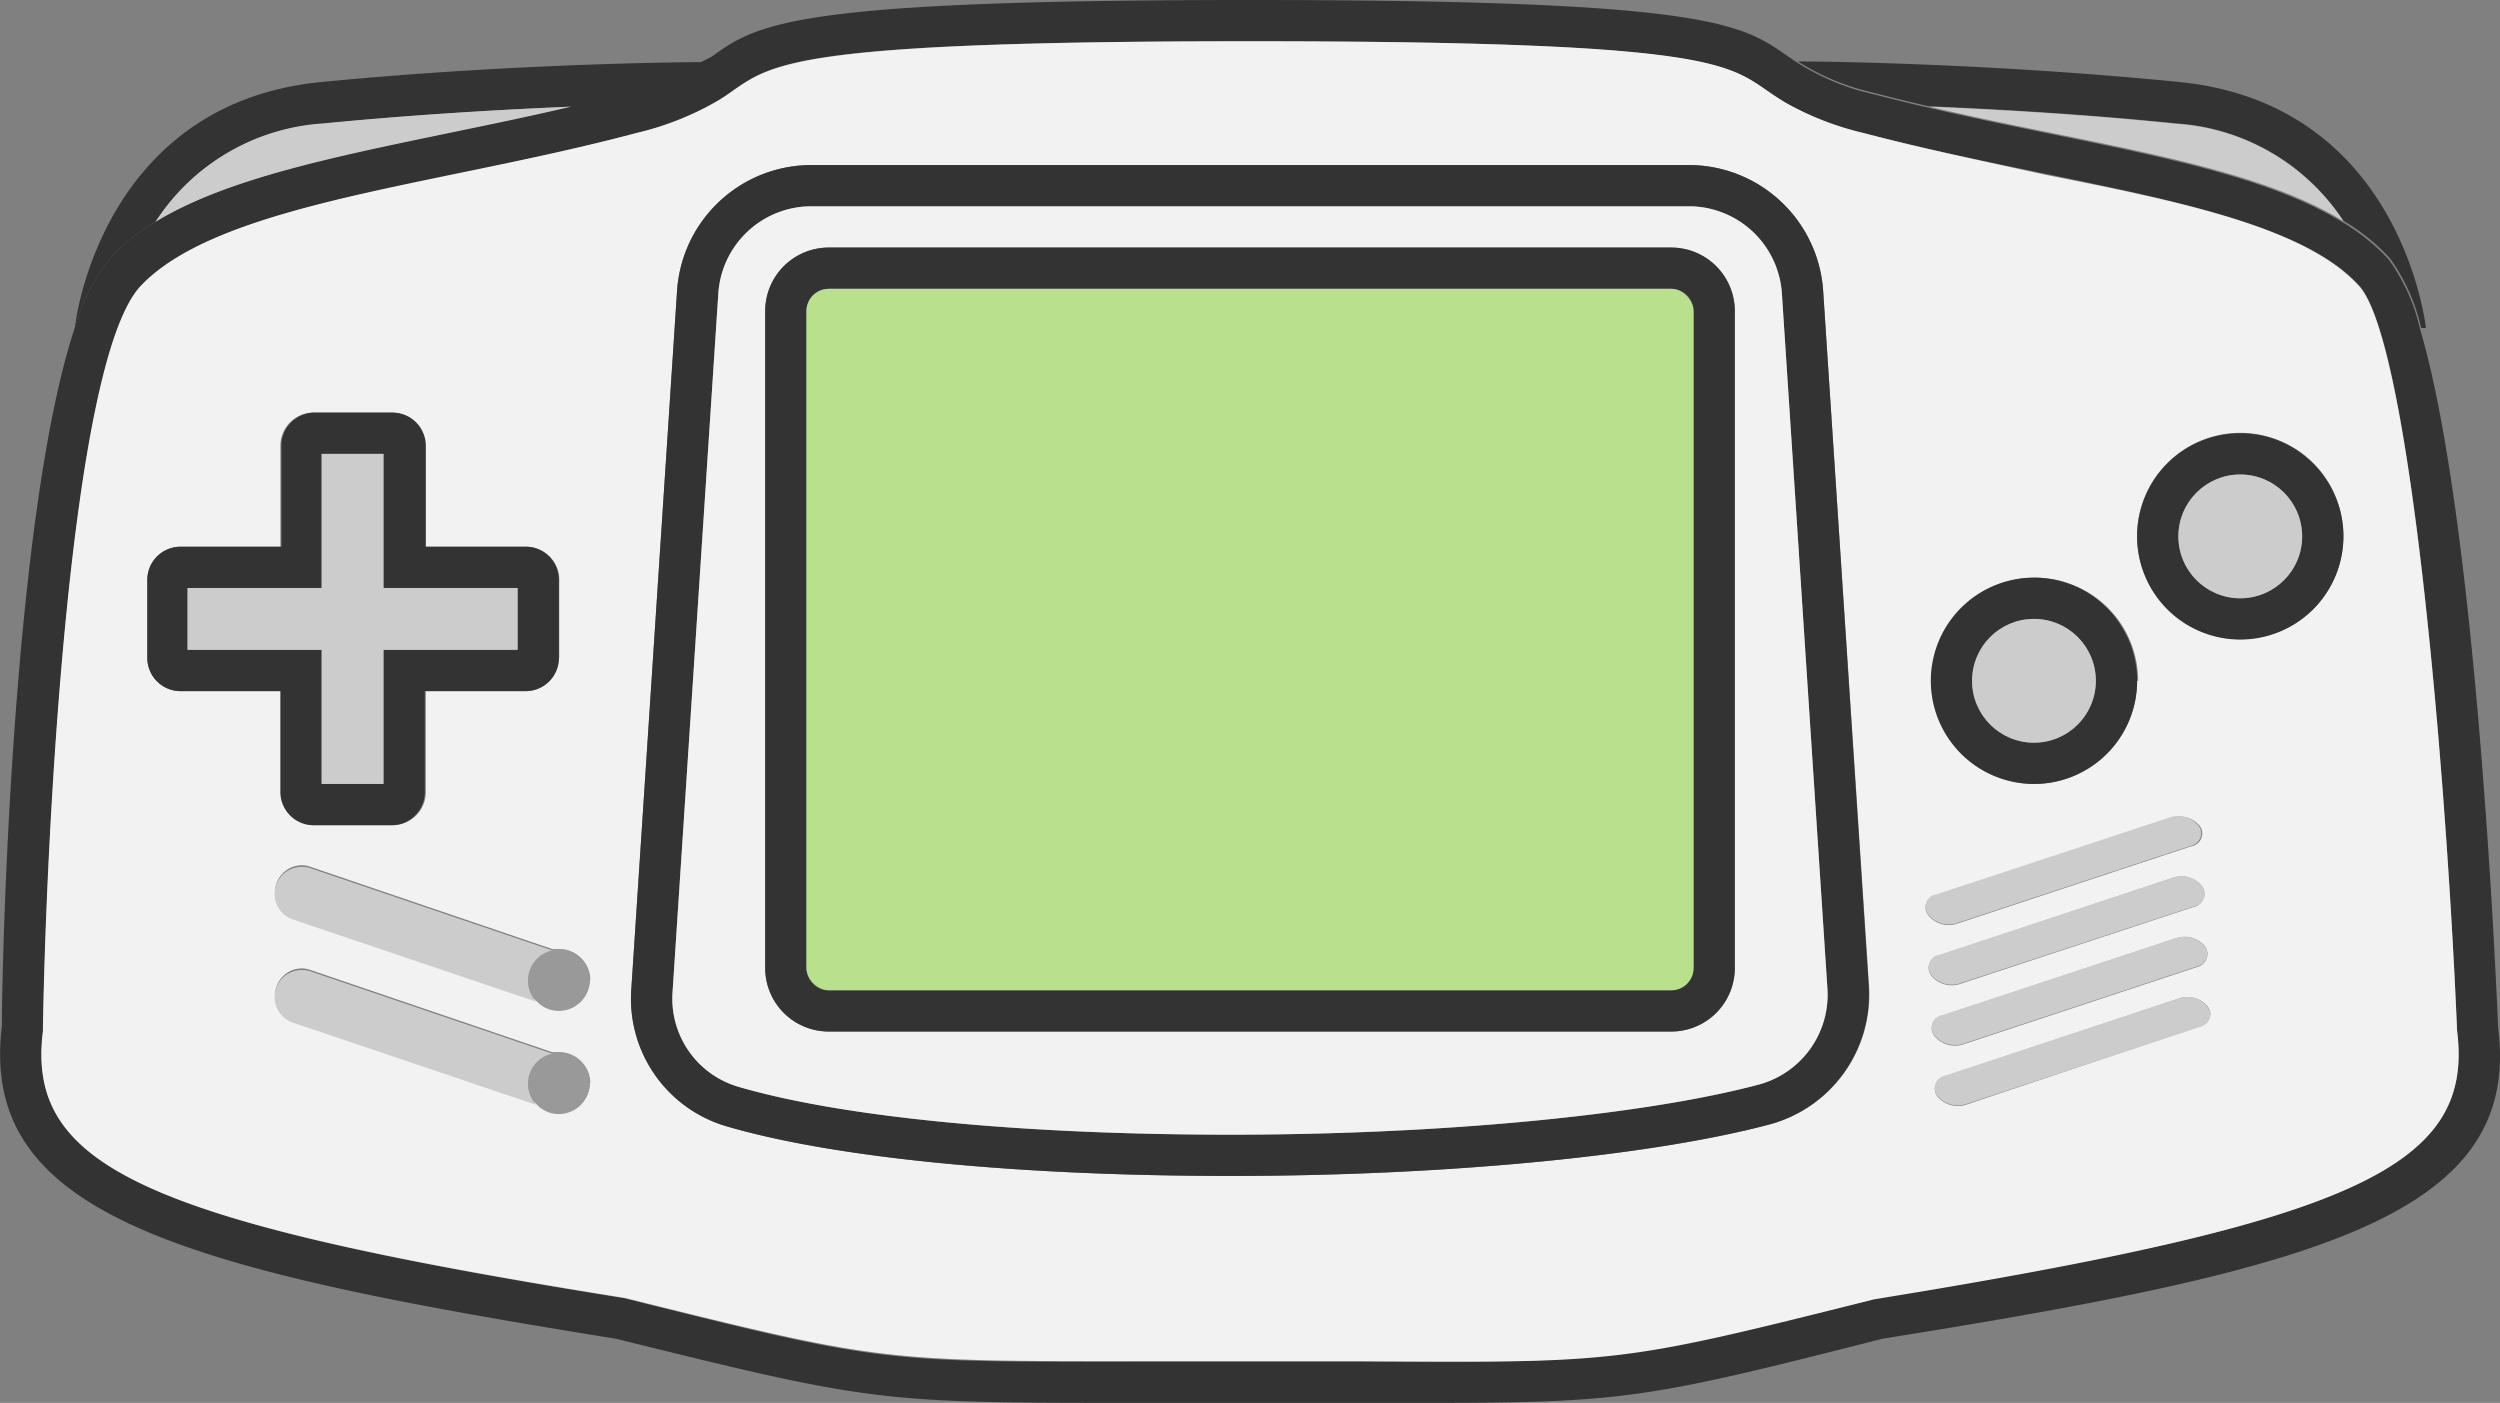 <svg xmlns="http://www.w3.org/2000/svg" viewBox="0 0 121.18 68"><rect x="0" y="0" width="121.18" height="68" fill="#808080" stroke="none"/><title>资源 2</title><path d="M121.34,50.06c1.15,9.11-8.69,11.71-29.84,15.08C80.27,68,79,68.25,69.61,68.25H55.52c-12.62,0-12.86,0-25.42-3.11C9.07,61.77-.78,59.18.34,50c0-3.05.5-24.7,3.54-33.88a9.47,9.47,0,0,1,1.73-3.39A10.3,10.3,0,0,1,7.79,11c3.4-2.09,8.52-3.14,14.26-4.33,1.93-.4,3.9-.8,5.88-1.27h0c.88-.2,1.76-.42,2.64-.65a11.86,11.86,0,0,0,3.7-1.51h0L34.74,3C37,1.38,38.67.25,60.84.25S84.66,1.38,86.94,3l.45.3h0a11.62,11.62,0,0,0,3.68,1.52c.89.23,1.77.45,2.66.65h0c2,.47,4,.88,5.91,1.27,5.69,1.16,10.77,2.2,14.15,4.28a10.05,10.05,0,0,1,2.24,1.8,9.3,9.3,0,0,1,1.53,3.4C120.23,25.21,121.22,47.18,121.34,50.06ZM91.1,63.19c23.29-3.73,29.08-6.39,28.25-13-.53-12.57-2.27-33.39-4.75-36.11C112,11.24,105.82,10,99.29,8.65c-2.84-.58-5.78-1.18-8.7-1.95a14.38,14.38,0,0,1-3.75-1.45c-.4-.22-.72-.44-1-.65-1.91-1.31-3.42-2.35-25-2.35s-23.06,1-25,2.35c-.31.21-.63.43-1,.65A14.38,14.38,0,0,1,31.09,6.7c-2.9.77-5.82,1.37-8.64,2C15.92,10,9.74,11.27,7.07,14.13c-3.48,3.71-4.59,27.23-4.73,36v.11c-.83,6.57,5,9.23,28.17,12.94,12.41,3.11,12.41,3.11,25,3.07H66.16C78.77,66.28,78.77,66.28,91.1,63.19Z" transform="translate(-0.25 -0.25)" style="fill:#333"/><path d="M119.35,50.23c.83,6.57-5,9.23-28.25,13-12.33,3.09-12.33,3.09-24.94,3H55.52c-12.61,0-12.61,0-25-3.07C7.29,59.46,1.5,56.8,2.33,50.23v-.11c.14-8.76,1.25-32.28,4.73-36C9.74,11.27,15.92,10,22.45,8.65c2.82-.58,5.74-1.18,8.64-1.95a14.38,14.38,0,0,0,3.75-1.45c.4-.22.72-.44,1-.65,1.91-1.31,3.42-2.35,25-2.35s23.06,1,25,2.35c.31.21.63.43,1,.65A14.38,14.38,0,0,0,90.59,6.7c2.92.77,5.86,1.37,8.7,2C105.82,10,112,11.24,114.6,14.12,117.08,16.84,118.82,37.66,119.35,50.23Zm-5.51-24a5,5,0,1,0-5,5A5,5,0,0,0,113.84,26.25Zm-6.45,23.18a.62.62,0,0,0-.13-.37,1.26,1.26,0,0,0-1.36-.4L94.56,52.41a.62.62,0,0,0-.39,1,1.3,1.3,0,0,0,1.37.39L106.88,50A.66.66,0,0,0,107.39,49.43Zm-.14-2.93a.62.62,0,0,0-.13-.37,1.28,1.28,0,0,0-1.36-.39L94.41,49.48a.61.61,0,0,0-.38,1,1.29,1.29,0,0,0,1.36.4l11.34-3.75A.67.67,0,0,0,107.25,46.5Zm-.15-2.92a.62.62,0,0,0-.13-.37,1.27,1.27,0,0,0-1.36-.4L94.26,46.56a.61.61,0,0,0-.38,1,1.28,1.28,0,0,0,1.36.39l11.35-3.74A.66.66,0,0,0,107.1,43.58ZM107,40.65a.62.62,0,0,0-.13-.37,1.28,1.28,0,0,0-1.36-.39L94.12,43.63a.61.61,0,0,0-.39,1,1.27,1.27,0,0,0,1.36.4l11.35-3.75A.65.65,0,0,0,107,40.65Zm-3.11-7.4a5,5,0,1,0-5,5A5,5,0,0,0,103.84,33.25ZM86,54.76a6.52,6.52,0,0,0,4.85-6.7L88.62,14.32a6.53,6.53,0,0,0-6.51-6.07H39.58a6.53,6.53,0,0,0-6.51,6.07L30.85,48.21a6.44,6.44,0,0,0,4.67,6.65c5.23,1.52,14.11,2.39,24.38,2.39S80.19,56.3,86,54.76Zm-57.14-7a1.5,1.5,0,0,0-1.5-1.5,1.12,1.12,0,0,0-.32,0l-11.76-4a1.22,1.22,0,0,0-.41-.07,1.31,1.31,0,0,0-.43,2.54l11.84,4a1.45,1.45,0,0,0,1.08.47A1.5,1.5,0,0,0,28.84,47.75Zm0,5a1.5,1.5,0,0,0-1.5-1.5,1.12,1.12,0,0,0-.32,0l-11.76-4a1.22,1.22,0,0,0-.41-.07,1.31,1.31,0,0,0-.43,2.54l11.84,4a1.45,1.45,0,0,0,1.08.47A1.5,1.5,0,0,0,28.84,52.75Zm-1.5-20.61V28.36a1.61,1.61,0,0,0-1.61-1.61H20.84V21.86a1.61,1.61,0,0,0-1.61-1.61H15.45a1.61,1.61,0,0,0-1.61,1.61v4.89H9a1.61,1.61,0,0,0-1.61,1.61v3.78A1.61,1.61,0,0,0,9,33.75h4.89v4.89a1.61,1.61,0,0,0,1.61,1.61h3.78a1.61,1.61,0,0,0,1.61-1.61V33.75h4.89A1.61,1.61,0,0,0,27.34,32.14Z" transform="translate(-0.25 -0.25)" style="fill:#f2f2f2"/><path d="M117.84,16.15l-.23,0a9.3,9.3,0,0,0-1.53-3.4,10.05,10.05,0,0,0-2.24-1.8,10.51,10.51,0,0,0-8.1-4.72c-4.4-.45-8.63-.69-12-.83h0c-.89-.2-1.77-.42-2.66-.65a11.62,11.62,0,0,1-3.68-1.52c2.15,0,10,.15,18.53,1C116.63,5.32,117.82,16,117.84,16.15Z" transform="translate(-0.25 -0.25)" style="fill:#333"/><path d="M108.84,21.25a5,5,0,1,1-5,5A5,5,0,0,1,108.84,21.25Zm3,5a3,3,0,1,0-3,3A3,3,0,0,0,111.84,26.25Z" transform="translate(-0.25 -0.25)" style="fill:#333"/><path d="M105.74,6.25a10.51,10.51,0,0,1,8.1,4.72c-3.38-2.08-8.46-3.12-14.15-4.28-1.94-.39-3.92-.8-5.91-1.27C97.11,5.56,101.34,5.8,105.74,6.25Z" transform="translate(-0.25 -0.25)" style="fill:#ccc"/><circle cx="108.59" cy="26" r="3" style="fill:#ccc"/><path d="M107.26,49.06a.62.62,0,0,1,.13.37.66.66,0,0,1-.51.6L95.54,53.77a1.3,1.3,0,0,1-1.37-.39.62.62,0,0,1,.39-1l11.34-3.75A1.26,1.26,0,0,1,107.26,49.06Z" transform="translate(-0.25 -0.25)" style="fill:#ccc"/><path d="M107.12,46.13a.62.62,0,0,1,.13.37.67.67,0,0,1-.52.6L95.39,50.85a1.29,1.29,0,0,1-1.36-.4.61.61,0,0,1,.38-1l11.35-3.74A1.28,1.28,0,0,1,107.12,46.13Z" transform="translate(-0.25 -0.25)" style="fill:#ccc"/><path d="M107,43.21a.62.62,0,0,1,.13.37.66.66,0,0,1-.51.6L95.24,47.92a1.28,1.28,0,0,1-1.36-.39.61.61,0,0,1,.38-1l11.35-3.75A1.27,1.27,0,0,1,107,43.21Z" transform="translate(-0.25 -0.25)" style="fill:#ccc"/><path d="M106.82,40.28a.62.62,0,0,1,.13.37.65.65,0,0,1-.51.6L95.09,45a1.27,1.27,0,0,1-1.36-.4.61.61,0,0,1,.39-1l11.34-3.74A1.28,1.28,0,0,1,106.82,40.28Z" transform="translate(-0.25 -0.25)" style="fill:#ccc"/><path d="M98.84,28.25a5,5,0,1,1-5,5A5,5,0,0,1,98.84,28.25Zm3,5a3,3,0,1,0-3,3A3,3,0,0,0,101.84,33.25Z" transform="translate(-0.25 -0.25)" style="fill:#333"/><circle cx="98.59" cy="33" r="3" style="fill:#ccc"/><path d="M90.83,48.06A6.52,6.52,0,0,1,86,54.76C80.19,56.3,70.2,57.25,59.9,57.25s-19.15-.87-24.38-2.39a6.44,6.44,0,0,1-4.67-6.65l2.22-33.89a6.53,6.53,0,0,1,6.51-6.07H82.11a6.53,6.53,0,0,1,6.51,6.07Zm-5.36,4.77a4.51,4.51,0,0,0,3.36-4.64L86.62,14.45a4.52,4.52,0,0,0-4.51-4.2H39.58a4.52,4.52,0,0,0-4.51,4.2L32.85,48.34a4.45,4.45,0,0,0,3.23,4.6c5.05,1.47,13.73,2.31,23.82,2.31S79.84,54.32,85.47,52.83Z" transform="translate(-0.25 -0.25)" style="fill:#333"/><path d="M88.83,48.19a4.51,4.51,0,0,1-3.36,4.64C79.84,54.32,70,55.25,59.9,55.25s-18.77-.84-23.82-2.31a4.45,4.45,0,0,1-3.23-4.6l2.22-33.89a4.52,4.52,0,0,1,4.51-4.2H82.11a4.52,4.52,0,0,1,4.51,4.2Zm-4.49-1V15.33a3.08,3.08,0,0,0-3.08-3.08H40.42a3.08,3.08,0,0,0-3.08,3.08V47.17a3.08,3.08,0,0,0,3.08,3.08H81.26A3.08,3.08,0,0,0,84.34,47.17Z" transform="translate(-0.25 -0.25)" style="fill:#f2f2f2"/><path d="M84.34,15.33V47.17a3.08,3.08,0,0,1-3.08,3.08H40.42a3.08,3.08,0,0,1-3.08-3.08V15.33a3.08,3.08,0,0,1,3.08-3.08H81.26A3.08,3.08,0,0,1,84.34,15.33Zm-2,31.84V15.33a1.08,1.08,0,0,0-1.08-1.08H40.42a1.08,1.08,0,0,0-1.08,1.08V47.17a1.08,1.08,0,0,0,1.08,1.08H81.26A1.09,1.09,0,0,0,82.34,47.17Z" transform="translate(-0.25 -0.25)" style="fill:#333"/><rect x="39.09" y="14" width="43" height="34" rx="1.08" style="fill:#b8e08d"/><path d="M34.29,3.26a11.86,11.86,0,0,1-3.7,1.51c-.88.23-1.76.45-2.64.65h0c-3.33.14-7.57.38-12,.83A10.47,10.47,0,0,0,7.79,11a10.3,10.3,0,0,0-2.18,1.74,9.47,9.47,0,0,0-1.73,3.39h0c0-.11,1.21-10.83,11.9-11.9C24.27,3.4,32.17,3.27,34.29,3.26Z" transform="translate(-0.25 -0.25)" style="fill:#333"/><path d="M27.34,46.25a1.5,1.5,0,1,1,0,3,1.45,1.45,0,0,1-1.08-.47A1.49,1.49,0,0,1,27,46.29,1.12,1.12,0,0,1,27.34,46.25Z" transform="translate(-0.25 -0.25)" style="fill:#999"/><path d="M27.34,51.25a1.5,1.5,0,1,1,0,3,1.45,1.45,0,0,1-1.08-.47A1.49,1.49,0,0,1,27,51.29,1.12,1.12,0,0,1,27.34,51.25Z" transform="translate(-0.25 -0.25)" style="fill:#999"/><path d="M27.34,28.36v3.78a1.61,1.61,0,0,1-1.61,1.61H20.84v4.89a1.61,1.61,0,0,1-1.61,1.61H15.45a1.61,1.61,0,0,1-1.61-1.61V33.75H9a1.61,1.61,0,0,1-1.61-1.61V28.36A1.61,1.61,0,0,1,9,26.75h4.89V21.86a1.61,1.61,0,0,1,1.61-1.61h3.78a1.61,1.61,0,0,1,1.61,1.61v4.89h4.89A1.61,1.61,0,0,1,27.34,28.36Zm-2,3.39v-3h-6.5v-6.5h-3v6.5H9.34v3h6.5v6.5h3v-6.5Z" transform="translate(-0.25 -0.25)" style="fill:#333"/><path d="M15.26,42.32l11.76,4a1.49,1.49,0,0,0-.76,2.49l-11.84-4a1.31,1.31,0,0,1,.43-2.54A1.22,1.22,0,0,1,15.26,42.32Z" transform="translate(-0.25 -0.25)" style="fill:#ccc"/><path d="M15.26,47.32l11.76,4a1.49,1.49,0,0,0-.76,2.49l-11.84-4a1.31,1.31,0,0,1,.43-2.54A1.22,1.22,0,0,1,15.26,47.32Z" transform="translate(-0.25 -0.25)" style="fill:#ccc"/><polygon points="25.09 28.5 25.09 31.5 18.59 31.5 18.59 38 15.59 38 15.59 31.5 9.09 31.5 9.09 28.5 15.59 28.5 15.59 22 18.59 22 18.59 28.5 25.09 28.5" style="fill:#ccc"/><path d="M27.93,5.42c-2,.47-3.95.87-5.88,1.27C16.31,7.88,11.19,8.93,7.79,11a10.47,10.47,0,0,1,8.15-4.77C20.36,5.8,24.6,5.56,27.93,5.42Z" transform="translate(-0.25 -0.25)" style="fill:#ccc"/></svg>